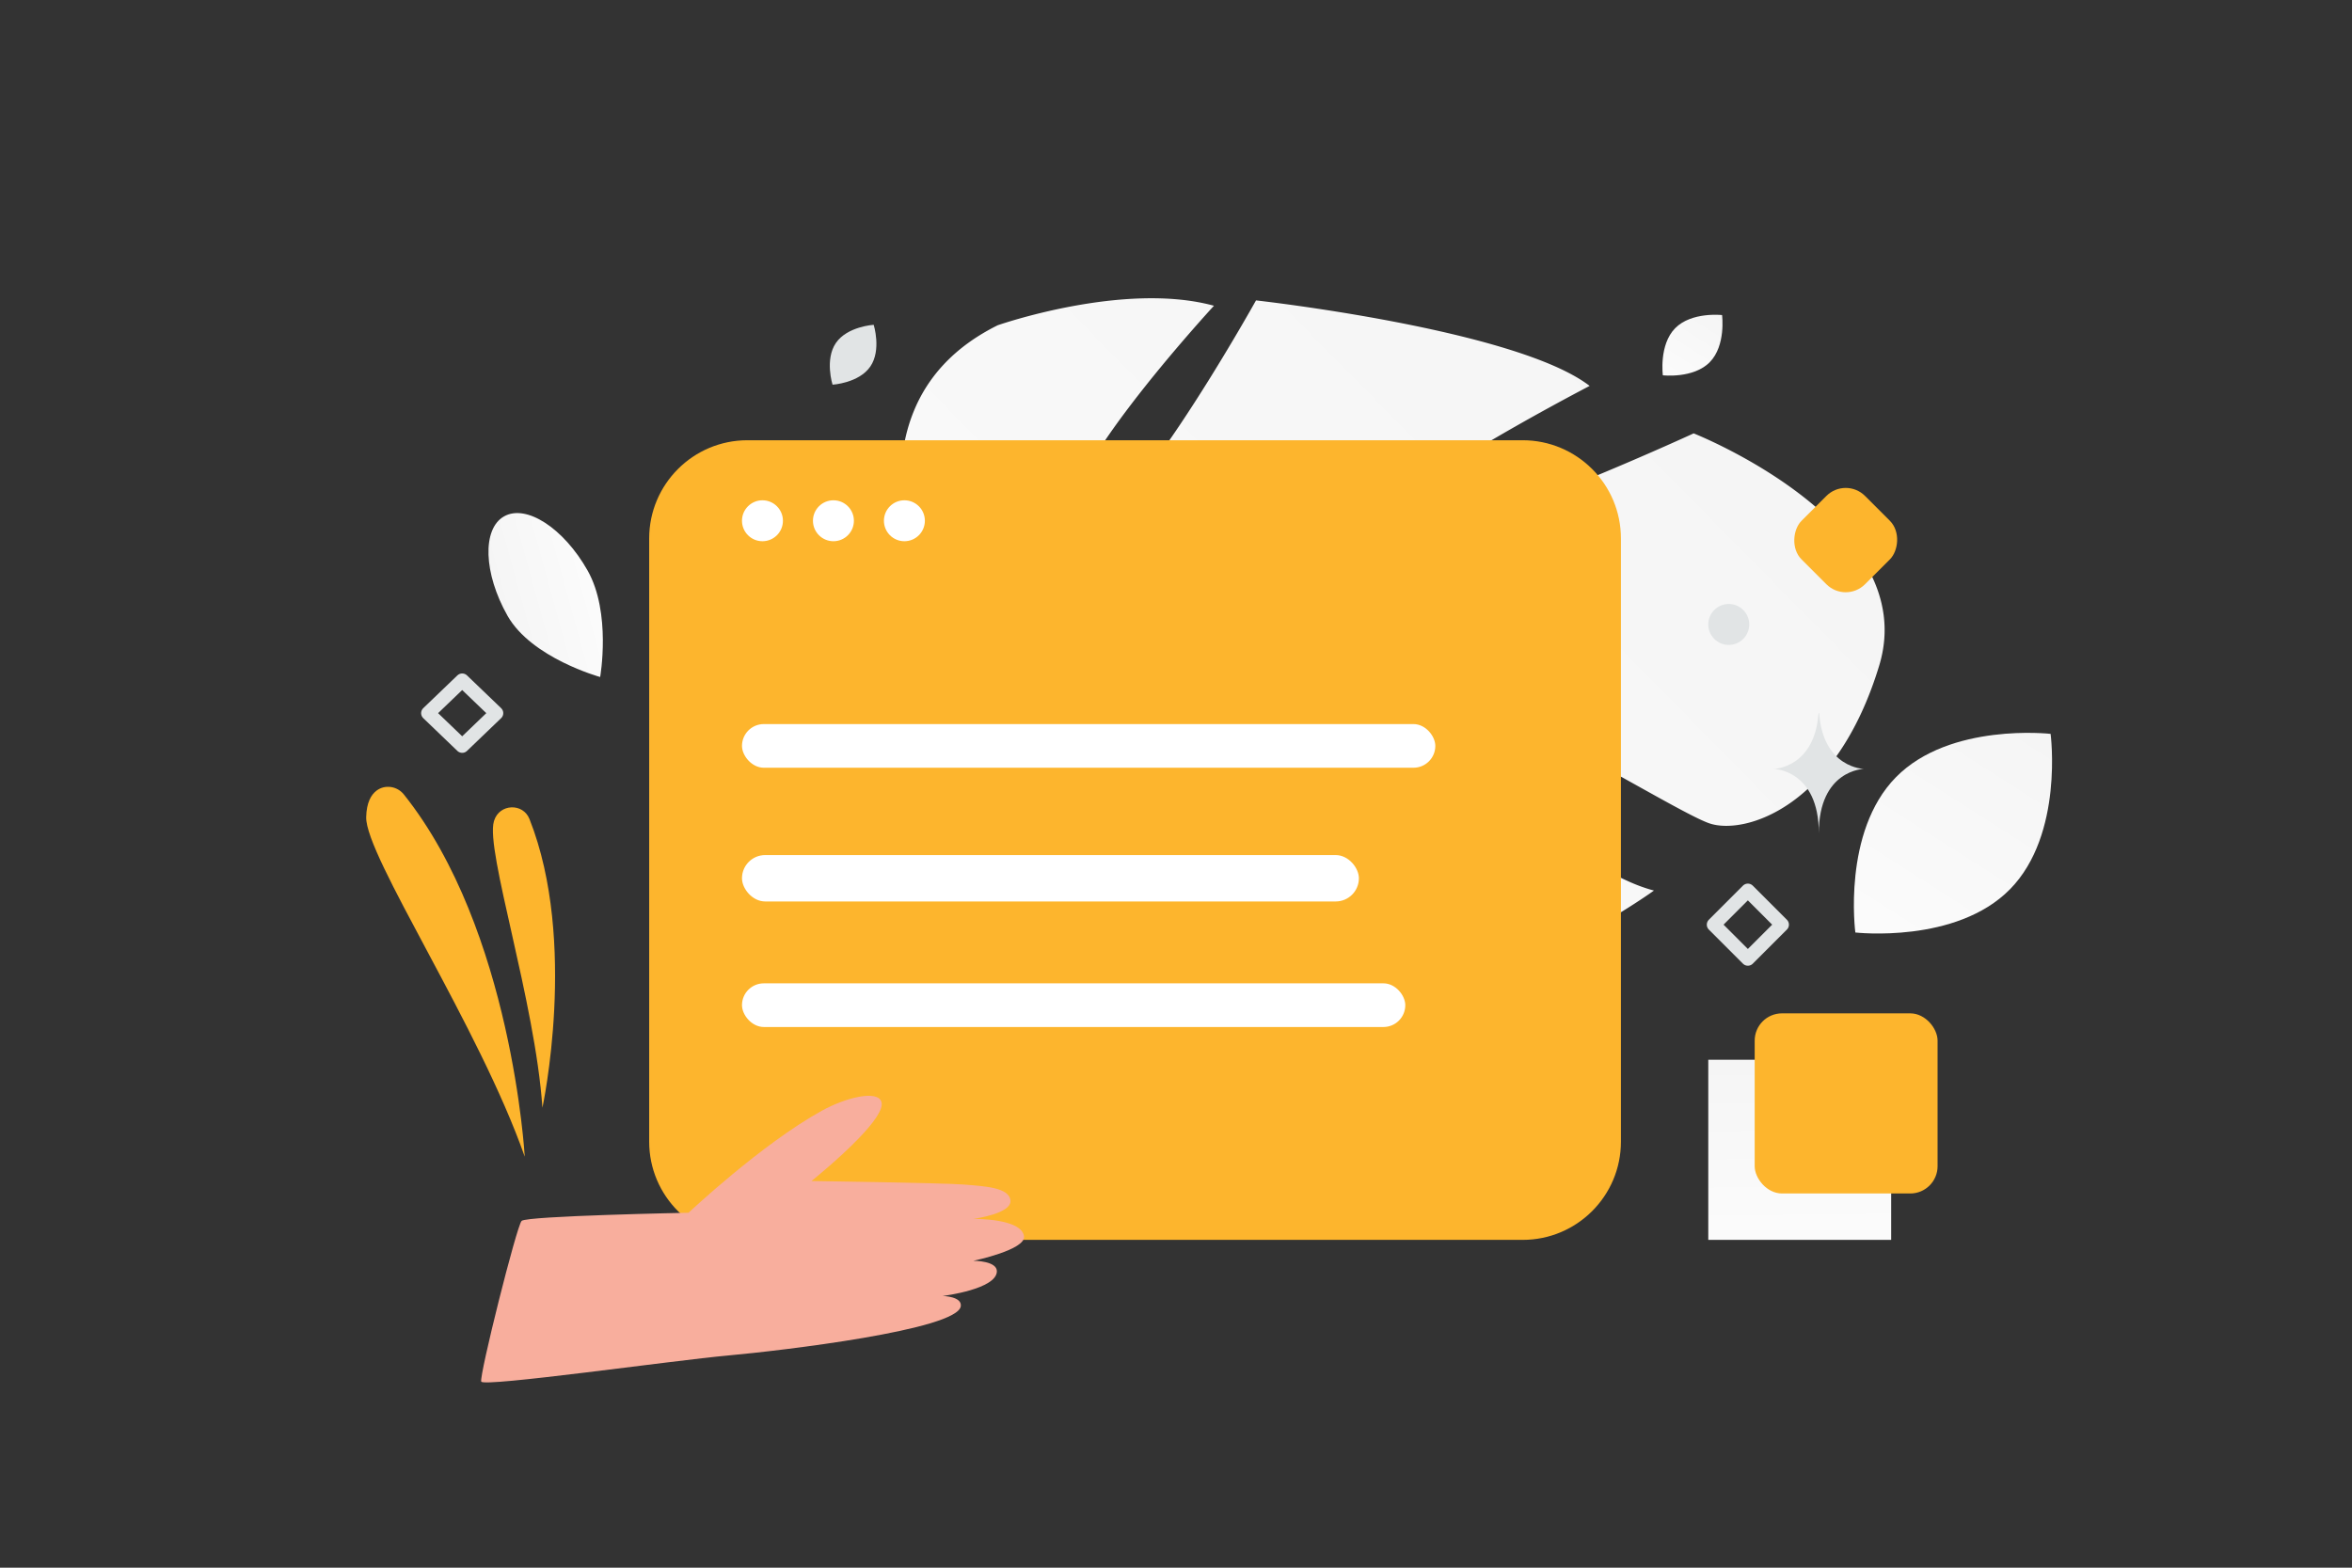<svg width="900" height="600" viewBox="0 0 900 600" fill="none" xmlns="http://www.w3.org/2000/svg"><rect x="0" y="0" width="900" height="600" fill="#333333" stroke="none"/><path fill="transparent" d="M0 0h900v600H0z"/><path d="M719.09 254.716c16.478-54.327-71.008-88.851-71.008-88.851s-104.085 48.007-120.783 40.258c-16.698-7.749 80.982-58.427 80.982-58.427-28.191-21.667-127.661-32.723-127.661-32.723s-54.49 97.878-68.767 86.256c-14.278-11.621 52.671-84.209 52.671-84.209-34.483-9.449-82.777 7.479-82.777 7.479-68.385 33.976-21.226 120.039-21.226 120.039s-19.614 33.515-63.553 58.543c0 0-8.943 4.102-21.017 13.033l7.913 4.952a88.553 88.553 0 0 1 5.99-4.796.09.09 0 0 1 .042-.028c.034-.021.055-.042.09-.063a476.24 476.24 0 0 1 5.474-3.646l.007-.007.007-.007c5.38-3.228 9.206-5.696 11.811-7.574l.02-.021c16.546-10.332 39.095-23.165 48.596-22.868 0 0-.107-1.78.573-4.691-.179 1.496-.38 3.055-.573 4.691-4.613 37.51 60.116 84.729 102.708 100.595 42.591 15.866 32.799-5.071 23.278-35.064-9.521-29.994-54.955-52.077-63.295-66.721-8.341-14.643 14.28-9.917 38.243 7.76 23.949 17.676 20.8 50.714 59.026 80.012 38.227 29.299 117.032-27.795 117.032-27.795-33.52-8.842-74.163-55.82-70.048-66.705 4.122-10.892 78.046 36.695 91.471 41.053 13.446 4.366 48.296-6.148 64.774-60.475z" fill="url(#a)"/><path d="M248.409 206.096c0-20.767 16.835-37.602 37.603-37.602h296.641c20.767 0 37.602 16.835 37.602 37.602v230.837c0 20.768-16.835 37.603-37.602 37.603H286.012c-20.768 0-37.603-16.835-37.603-37.603V206.096z" fill="#fdb52d"/><circle cx="291.756" cy="199.307" r="7.834" fill="#fff"/><circle cx="318.914" cy="199.307" r="7.834" fill="#fff"/><circle cx="346.071" cy="199.307" r="7.834" fill="#fff"/><rect x="283.923" y="376.352" width="253.816" height="16.712" rx="8.356" fill="#fff"/><rect x="283.923" y="327.26" width="236.06" height="17.757" rx="8.878" fill="#fff"/><rect x="283.923" y="277.123" width="265.306" height="16.712" rx="8.356" fill="#fff"/><path d="M184.149 528.778c-.823-2.231 13.535-59.574 15.453-61.506 1.923-1.923 63.874-3.116 63.874-3.116s27.915-26.31 50.997-39.046c9.103-5.031 21.248-8.048 22.792-3.437.959 2.857-3.259 8.384-8.622 13.954-.012.018-.031.034-.049.05-7.466 7.747-17.106 15.542-18.013 16.274-.051.035-.07.051-.07.051s50.928.738 58.464 1.37c7.54.619 17.48 1.053 17.677 6.278.185 4.801-13.353 6.737-14.158 6.851.84-.007 18.56-.115 19.353 6.72.588 5.084-18.813 9.205-19.386 9.318.457.004 9.163.052 8.993 4.127-.282 6.7-19.942 9.239-20.745 9.346.427.01 7.419.229 6.944 3.893-1.178 9.074-68.596 17.036-89.04 18.881-20.463 1.833-93.634 12.226-94.464 9.992z" fill="#F8AE9D"/><path fill="url(#b)" d="M653.68 405.598h69.982v68.938H653.68z"/><rect x="671.437" y="387.841" width="69.982" height="68.938" rx="10.445" fill="#fdb52d"/><rect x="706.266" y="182.419" width="34.352" height="34.352" rx="10.445" transform="rotate(45 706.266 182.419)" fill="#fdb52d"/><circle r="7.834" transform="matrix(1 0 0 -1 661.514 238.998)" fill="#E1E4E5"/><path d="M207.56 423.953s13.687-63.444-4.948-110.475c-2.475-6.249-11.454-5.881-13.51.534-.034.106-.07.216-.103.328-3.327 11.01 15.771 68.807 18.561 109.613zm-6.766 18.747s-4.847-86.811-46.261-138.644c-2.524-3.16-7.156-3.91-10.411-1.489-2.117 1.579-3.857 4.579-4.002 10.145-.38 14.85 43.221 80.184 60.674 129.988z" fill="#fdb52d"/><path clip-rule="evenodd" d="m176.86 285.479-13.056-12.534 13.056-12.534 13.057 12.534-13.057 12.534zm491.965 81.472-13.056-13.056 13.056-13.057 13.057 13.057-13.057 13.056z" stroke="#E1E4E5" stroke-width="5.313" stroke-linecap="round" stroke-linejoin="round"/><path d="M319.869 131.248c-4.348 6.329-1.292 15.985-1.292 15.985s10.104-.61 14.448-6.943c4.348-6.328 1.296-15.981 1.296-15.981s-10.104.611-14.452 6.939z" fill="#E1E4E5"/><path d="M769.147 340.327c-20.625 20.993-59.193 16.567-59.193 16.567s-5.104-38.462 15.54-59.441c20.625-20.992 59.175-16.579 59.175-16.579s5.104 38.461-15.522 59.453z" fill="url(#c)"/><path d="M654.247 138.617c-6.255 6.367-17.953 5.024-17.953 5.024s-1.548-11.665 4.713-18.029c6.256-6.367 17.948-5.028 17.948-5.028s1.548 11.666-4.708 18.033z" fill="url(#d)"/><path d="M224.827 218.317c9.18 16.217 4.824 40.791 4.824 40.791s-26.27-7.227-35.451-23.445c-9.18-16.217-9.767-33.24-1.316-38.034 8.464-4.798 22.763 4.471 31.943 20.688z" fill="url(#e)"/><path d="M696.108 272.945h-.251c-1.483 21.016-17.109 21.339-17.109 21.339s17.231.337 17.231 24.62c0-24.283 17.232-24.62 17.232-24.62s-15.62-.323-17.103-21.339z" fill="#E1E4E5"/><defs><linearGradient id="a" x1="199.058" y1="541.055" x2="919.128" y2="-168.449" gradientUnits="userSpaceOnUse"><stop stop-color="#fff"/><stop offset="1" stop-color="#EEE"/></linearGradient><linearGradient id="b" x1="690.163" y1="513.186" x2="688.069" y2="330.605" gradientUnits="userSpaceOnUse"><stop stop-color="#fff"/><stop offset="1" stop-color="#EEE"/></linearGradient><linearGradient id="c" x1="686.857" y1="412.032" x2="835.965" y2="178.292" gradientUnits="userSpaceOnUse"><stop stop-color="#fff"/><stop offset="1" stop-color="#EEE"/></linearGradient><linearGradient id="d" x1="629.288" y1="160.365" x2="674.514" y2="89.47" gradientUnits="userSpaceOnUse"><stop stop-color="#fff"/><stop offset="1" stop-color="#EEE"/></linearGradient><linearGradient id="e" x1="247.335" y1="217.02" x2="152.186" y2="243.155" gradientUnits="userSpaceOnUse"><stop stop-color="#fff"/><stop offset="1" stop-color="#EEE"/></linearGradient></defs></svg>